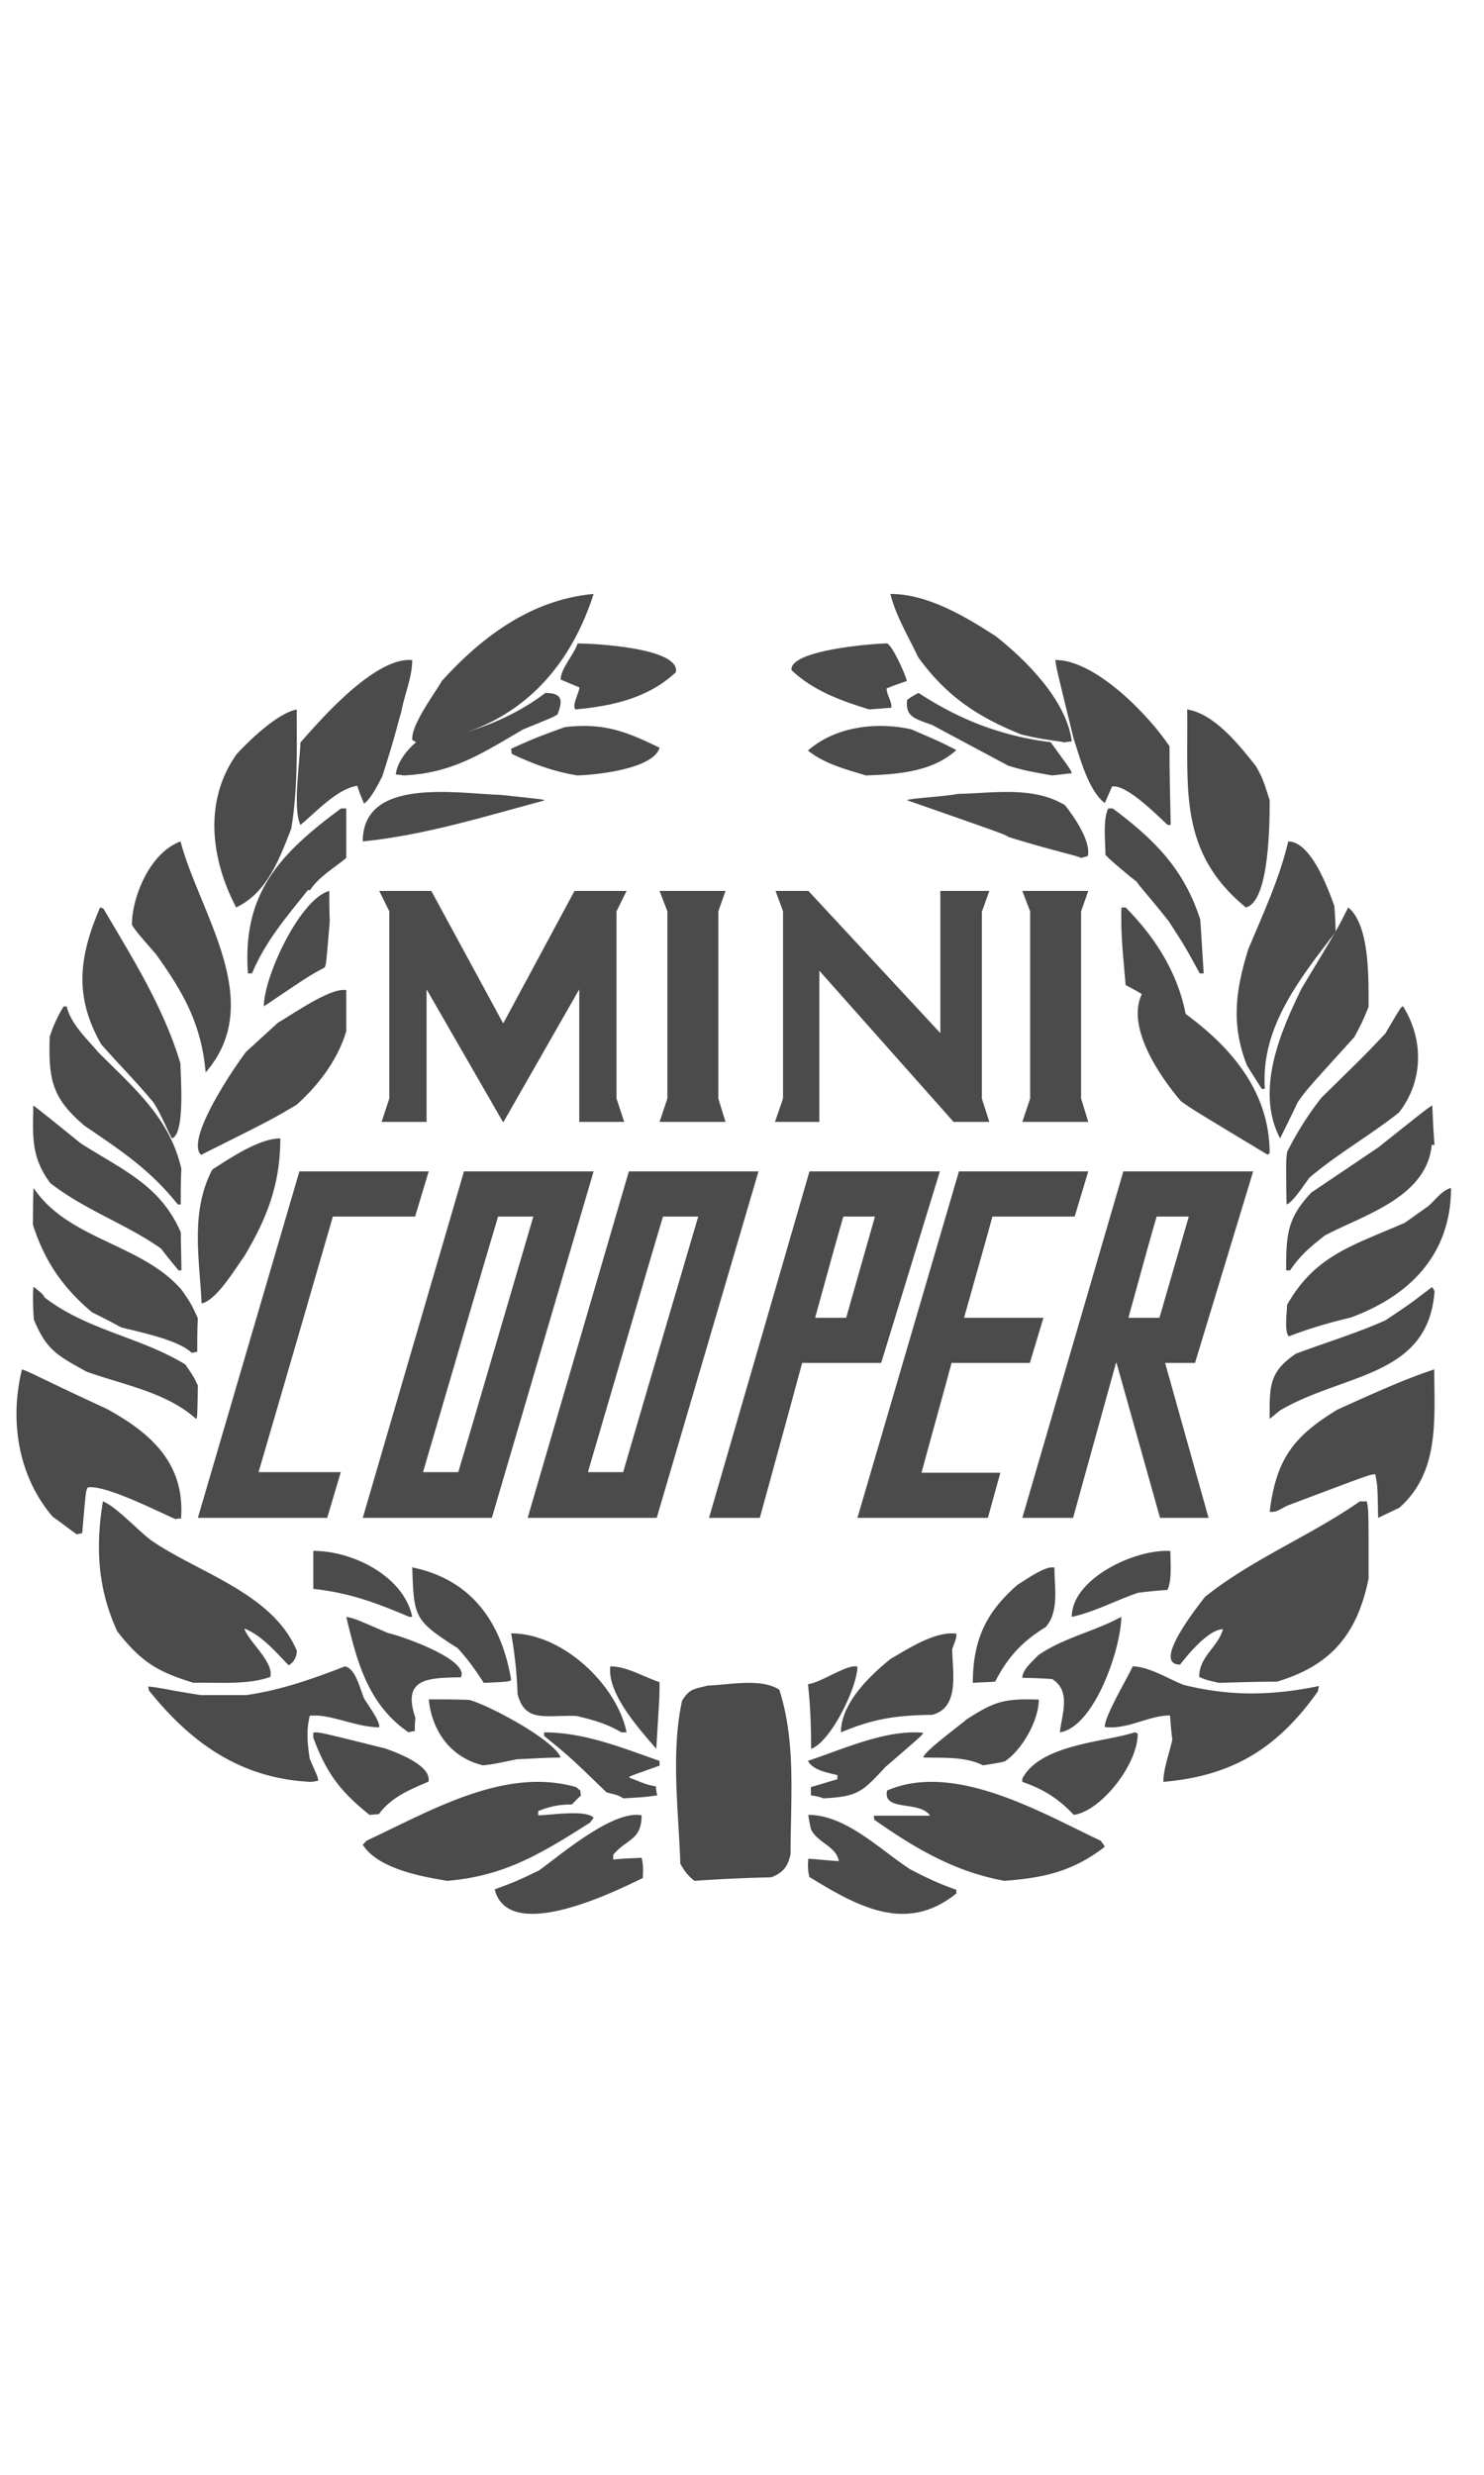 <svg xmlns="http://www.w3.org/2000/svg" width="90" height="150">
  <g fill="#4B4B4B" fill-rule="evenodd">
    <path d="M30 114.52c1.35-.507 1.35-.507 2.7-1.158 1.216-.869 4.49-3.692 6.212-3.33 0 1.52-.911 1.412-1.721 2.389v.29c.574-.073 1.148-.073 1.721-.11.102.399.102.761.068 1.231-1.327.628-8.096 4.101-8.98.688m19.087-.754c-.1-.406-.1-.665-.067-1.108.572.037 1.21.11 1.85.148-.135-.886-1.278-1.108-1.682-1.92a8.183 8.183 0 0 1-.168-.886c2.254 0 4.305 2.067 6.155 3.286.908.48 1.85.923 2.825 1.255v.222c-3.046 2.463-6 .78-8.913-.997m-6.97.234c-.412-.323-.618-.61-.858-1.04-.103-3.23-.583-6.674.103-9.867.446-.753.754-.717 1.577-.932 1.303-.036 3.189-.467 4.32.25 1.029 3.158.686 6.638.686 9.975-.171.753-.446 1.112-1.166 1.399-1.577.036-3.12.107-4.663.215m-14.987 0c-1.56-.255-4.193-.729-5.129-2.186.07-.073.173-.183.243-.255 3.846-1.786 8.351-4.483 12.683-3.244.07.036.173.146.277.219 0 .073 0 .182.035.291-.208.182-.381.365-.555.547-.762 0-1.317.11-2.044.4v.256c.693 0 2.876-.365 3.361.146-.07.11-.139.182-.208.291-2.98 1.895-5.198 3.244-8.663 3.535m33.792 0c-2.988-.544-5.35-1.921-7.886-3.697-.035-.11-.035-.182-.035-.254h3.405c-.626-.943-2.884-.218-2.606-1.523 4.1-1.776 9.414 1.378 12.958 3.046.07.108.174.217.243.362-1.91 1.486-3.683 1.885-6.08 2.066m-38.51-4c-1.688-1.354-2.582-2.436-3.41-4.679v-.31c.331-.038.331-.038 4.371.967.63.232 2.815 1.006 2.616 2.011-1.093.464-2.252.928-3.013 1.972-.199 0-.398.039-.563.039m42.708 0c-.93-1-1.891-1.577-3.119-2v-.192c1.095-2.116 5.142-2.23 6.8-2.808.067 0 .134.039.2.077 0 1.923-2.29 4.73-3.881 4.923m-27.32-1c-.289-.18-.289-.18-1.01-.36-2.238-2.162-2.238-2.162-3.789-3.424V105c2.454 0 4.727.937 7 1.73v.288c-1.84.649-1.84.649-1.84.72 1.082.433 1.082.433 1.623.541 0 .18.036.36.073.541-.794.108-.794.108-2.057.18m12.13 0c-.25-.108-.5-.145-.75-.18v-.506c.535-.145 1.071-.326 1.607-.47v-.253c-.572-.145-1.5-.29-1.786-.867 2.107-.687 4.714-1.916 7-1.699-.107.18-.107.18-2.286 2.06-1.428 1.518-1.643 1.807-3.786 1.915"/>
    <path d="M18.822 108c-4.24-.209-7.249-2.368-9.786-5.537-.036-.105-.036-.174-.036-.244.942.104 1.123.209 3.19.522h2.754c2.139-.313 3.987-.975 5.98-1.741.652.139.906 1.358 1.16 1.95.181.313 1.015 1.428.906 1.742-1.414 0-2.972-.836-4.204-.697-.217.906-.145 1.672 0 2.612.507 1.15.507 1.15.507 1.323-.181.035-.326.07-.47.07m51.731 0c0-.805.373-1.75.542-2.555a23.92 23.92 0 0 1-.135-1.47c-1.32 0-2.573.875-3.961.7 0-.7 1.388-2.975 1.693-3.675.947 0 2.2.77 3.08 1.12 2.81.7 5.35.665 8.227.07-.034.105-.068.21-.068.315-2.471 3.5-5.247 5.145-9.378 5.495m-41.264-1c-2.056-.504-3.103-2.185-3.29-4 .822 0 1.645 0 2.467.033 1.383.404 5.196 2.488 5.533 3.496-.897 0-1.794.068-2.654.101-1.458.303-1.458.303-2.056.37m30.325 0c-1.052-.545-2.465-.443-3.615-.477 0-.34 2.3-2.01 2.63-2.317 1.708-1.09 2.267-1.26 4.37-1.193 0 1.261-1.019 3.067-2.07 3.749-.428.102-.888.17-1.315.238m-19.814-1c-1.035-1.213-2.986-3.346-2.787-5 .996 0 1.99.625 2.986.956 0 .809 0 .809-.199 4.044m9.39 0c0-1.318-.04-2.6-.191-3.918.835-.11 2.392-1.245 3-1.062 0 1.208-1.595 4.54-2.81 4.98"/>
    <path d="M24.78 105c-2.495-1.705-3.138-4.353-3.78-7 .529.109.529.109 2.532.98.718.144 4.952 1.595 4.422 2.683-2.003.037-3.59.037-2.759 2.467-.037.254-.037.508-.037.797-.152 0-.265.037-.378.073m12.902 0c-.884-.53-1.732-.762-2.722-.994-1.874-.067-3.112.43-3.571-1.326A25.972 25.972 0 0 0 31 99c3.182 0 6.434 3.183 7 6h-.318M51 105c0-1.728 1.687-3.39 3.015-4.454 1.041-.598 2.693-1.695 3.985-1.53 0 .267 0 .267-.251.932 0 1.296.502 3.556-1.221 3.989-2.19.033-3.554.232-5.528 1.063m13.275 0c.165-1.256.66-2.513-.462-3.23a30.77 30.77 0 0 0-1.813-.073c0-.502.66-1.04.956-1.364C64.506 99.256 66.352 98.897 68 98c0 1.867-1.615 6.677-3.725 7m-34.935-3c-.491-.762-.981-1.45-1.585-2.104C25.075 98.192 25.113 98.01 25 95c3.698.762 5.434 3.446 6 6.818-.113.11-.113.11-1.66.182M59 102c0-2.583.792-4.293 2.738-5.966.396-.218 1.65-1.164 2.21-1.019 0 1.2.297 2.656-.528 3.602-1.418.873-2.276 1.782-3.068 3.31-.461.036-.89.036-1.352.073m-47.265-.003c-2.17-.672-3.15-1.238-4.62-3.112-1.19-2.581-1.33-5.092-.875-7.885.77.283 2.17 1.803 2.94 2.37 2.87 1.98 7.35 3.181 8.82 6.682 0 .354-.175.707-.49.884-.805-.813-1.61-1.803-2.695-2.228.28.814 1.82 2.051 1.575 2.935-1.4.495-3.15.318-4.655.354m62.189.003c-.774-.179-.774-.179-1.196-.357 0-1.25 1.126-1.786 1.442-2.893-.844 0-2.075 1.464-2.603 2.143-1.83 0 1.337-3.857 1.513-4.107C76 94.464 79.447 93.107 82.472 91h.423c.105.536.105.536.105 4.679-.704 3.464-2.357 5.285-5.558 6.25-1.196 0-2.357.035-3.518.071m-49.103-4c-2-.847-3.607-1.458-5.821-1.695V94c2.428 0 5.5 1.56 6 4h-.179M65 98c0-2.326 3.867-4.131 5.98-3.992 0 .66.108 1.77-.179 2.36-.608.035-1.217.104-1.79.174-1.325.451-2.686 1.18-4.011 1.458"/>
    <path d="M4.656 93c-.511-.369-.987-.738-1.462-1.07C1.111 89.494.563 86.136 1.331 83c.475.147 1.315.627 5.153 2.398 2.631 1.44 4.75 3.284 4.495 6.643-.11 0-.22 0-.33.036-.73-.295-4.312-2.14-5.335-1.918-.11.221-.11.221-.329 2.767-.146.037-.219.037-.329.074m78.922-1c-.034-1.929-.034-1.929-.169-2.64-.304 0-.304 0-5.33 1.896-.37.169-.674.44-1.079.372.405-3.214 1.45-4.568 4.115-6.192 1.89-.846 3.913-1.793 5.87-2.436 0 3.045.337 6.226-2.126 8.39-.438.204-.843.407-1.281.61M77 86c0-1.924-.069-2.836 1.592-3.95 1.8-.675 3.702-1.248 5.432-2.025 1.419-.945 1.419-.945 2.838-2.025.034.101.104.169.138.27-.38 5.232-5.57 4.962-9.377 7.223-.207.17-.415.338-.623.507m-65.108 0c-1.802-1.614-4.36-2.05-6.631-2.857-1.838-1.008-2.45-1.345-3.207-3.16-.072-.874-.072-1.95 0-1.983.54.437.54.437.649.639 2.63 2.017 5.801 2.386 8.54 4.067.505.74.505.74.757 1.277-.036 1.95-.036 1.95-.108 2.017m66.274-5c-.292-.269-.11-1.511-.11-1.914 1.712-2.989 3.898-3.56 7.14-4.97l1.42-1.008c.437-.37.801-.94 1.384-1.108 0 3.828-2.258 6.448-6.083 7.858-1.275.302-2.55.672-3.751 1.142M11.63 82c-.775-.772-3.1-1.25-4.28-1.544-.591-.331-1.181-.625-1.772-.92-1.734-1.47-2.841-3.014-3.579-5.293 0-.772 0-1.508.037-2.243 2.103 3.162 6.605 3.382 9.004 6.213.553.809.553.809.959 1.691-.037.662-.037 1.324-.037 2.022-.11.037-.221.037-.332.074m.598-3c-.143-2.818-.681-5.567.646-8.11C13.95 70.203 15.709 69 17 69c0 2.749-.79 4.811-2.188 7.148-.502.687-1.686 2.68-2.583 2.852M78 77c0-2.183.068-3.17 1.529-4.718l4.075-2.747c2.92-2.324 2.92-2.324 3.26-2.535.034.775.068 1.584.136 2.394h-.17c-.305 3.204-4.177 4.26-6.487 5.493-.883.704-1.46 1.162-2.105 2.113H78m-67.171 0c-.378-.453-.72-.871-1.063-1.324-2.125-1.498-4.628-2.335-6.72-3.972C1.882 70.136 1.985 68.882 2.019 67c.96.732 1.92 1.533 2.88 2.3 2.571 1.637 4.834 2.543 6.068 5.4 0 .732.034 1.498.034 2.3h-.171m-.05-4c-1.656-2.081-3.386-3.226-5.631-4.751-2.025-1.7-2.209-2.845-2.135-5.41A8.41 8.41 0 0 1 3.859 61h.185c.257 1.075 1.214 1.942 1.913 2.774 2.209 2.22 4.343 3.99 5.043 7.076-.037.693-.037 1.422-.037 2.15h-.184m67.246 0c-.038-2.624-.038-2.624.037-3.184a19.225 19.225 0 0 1 2.084-3.289c2.642-2.588 2.642-2.588 3.87-3.883C84.983 61 84.983 61 85.095 61c1.265 2.029 1.227 4.548-.26 6.437-1.713 1.365-3.76 2.52-5.434 3.954-.26.35-1.004 1.504-1.376 1.609m-1.126-3c-4.613-2.778-4.613-2.778-5.286-3.264C70.4 65.313 68.077 62.05 69.39 60c.169.035.303.07.472.104C73.363 62.222 77 65.243 77 69.896c-.034.035-.1.035-.1.104m-64.708 0c-.995-.963 2.174-5.528 2.727-6.242l1.953-1.783c.775-.428 3.17-2.14 4.128-1.962v2.497c-.516 1.712-1.658 3.245-3.022 4.458-1.51.892-1.51.892-5.786 3.032"/>
    <path d="M77.634 69c-1.532-2.908.034-6.497 1.3-9.082 2.165-3.59 2.165-3.59 2.831-4.918 1.333 1.077 1.233 4.451 1.233 6.03-.4.97-.4.97-.866 1.832-2.932 3.23-2.932 3.23-3.431 3.948-.334.718-.7 1.436-1.067 2.19m-67.198 0c-.169-.217-.609-1.371-1.116-2.165-1.016-1.227-2.099-2.31-3.181-3.536C4.514 60.449 4.75 58.067 6.07 55c.034 0 .101.036.203.073 1.76 2.994 3.655 5.989 4.67 9.38 0 .686.305 4.258-.508 4.547M30.536 68l4.593-8.036V68h2.727l-.466-1.418V55.236L38 54h-3.158l-4.306 8H30.5l-4.342-8H23l.61 1.236v11.346L23.143 68h2.728v-8.036L30.5 68h.036M43.565 61.564v5.018L44 68h-4l.475-1.418V55.236L40 54h4l-.435 1.236v6.328M65.565 61.564v5.018L66 68h-4l.475-1.418V55.236L62 54h4l-.435 1.236v6.328M47 68l.489-1.418V55.236L47.035 54h1.992l8.003 8.618V54H60l-.455 1.273v11.309L60 68h-2.167l-8.142-9.164V68H47"/>
    <path d="M76.522 66l-.896-1.416c-.97-2.47-.709-4.504.075-7.046.896-2.143 1.903-4.286 2.425-6.538 1.382 0 2.426 2.87 2.8 3.922.037.546.074 1.054.074 1.562-2.164 2.833-4.553 5.775-4.291 9.516h-.187m-64.048-1c-.255-2.888-1.31-4.791-3.019-7.17C8.328 56.539 8.328 56.539 8 56.063c0-1.7 1.091-4.384 2.946-5.063 1.164 4.383 5.238 9.718 1.528 14m59.4-3c-2.627-1.778-2.627-1.778-3.608-2.296-.127-1.556-.317-3.111-.253-4.704h.253c1.835 1.852 3.322 4.148 3.734 7h-.127M16 61c0-1.814 2.205-6.529 3.968-7 0 .58 0 1.197.032 1.813-.22 2.648-.22 2.648-.315 2.83-.945.507-.945.507-3.685 2.357m56.762-2c-.92-1.678-.92-1.678-1.873-3.15-1.157-1.473-1.872-2.227-1.94-2.398-.375-.274-1.804-1.473-1.906-1.644 0-.753-.17-2.123.17-2.808h.272c2.52 1.884 4.323 3.664 5.31 6.747.069 1.061.137 2.157.205 3.253h-.238"/>
    <path d="M15.036 59c-.353-4.846 1.906-7.235 5.646-10H21v3.003c-.706.58-1.73 1.195-2.188 1.946h-.14c-1.307 1.638-2.577 3.106-3.389 5.051h-.247"/>
    <path d="M14.322 55c-1.543-2.94-1.983-6.467.037-9.303.844-.899 2.46-2.455 3.636-2.697 0 2.386.073 4.842-.331 7.228-.698 1.764-1.432 3.873-3.342 4.772m61.234 0c-4.149-3.389-3.482-7.297-3.556-12 1.704.277 3.222 2.248 4.185 3.458.407.761.407.761.815 2.04 0 1.003.037 6.156-1.444 6.502m-9.997-3c-.242-.152-1.385-.343-4.362-1.256-.312-.19-.312-.19-6.197-2.245.173-.114 2.389-.228 3.081-.38 2.147-.039 4.57-.495 6.509.685.485.608 1.592 2.168 1.384 3.082L65.56 52M22 51c0-3.919 5.69-2.908 8.432-2.816C33 48.459 33 48.459 33 48.52c-3.54.95-7.287 2.113-11 2.48m48.815-1c-.63-.574-2.482-2.473-3.37-2.33-.149.323-.297.681-.445 1.004-1-.753-1.518-2.796-1.889-3.907-1.037-4.23-1.037-4.23-1.111-4.767 2.481 0 5.741 3.44 6.926 5.233 0 1.577.037 3.154.074 4.767h-.185"/>
    <path d="M18.222 50c-.48-.97-.037-3.846 0-4.996 1.26-1.437 4.556-5.21 6.778-4.995 0 1.042-.481 2.12-.667 3.162-.185.54-.259 1.114-1.148 3.882-.222.431-.703 1.402-1.11 1.653-.149-.36-.297-.719-.408-1.078-1.223.18-2.519 1.617-3.445 2.372M35 47c-1.464-.25-2.643-.685-3.964-1.308 0-.094-.036-.218-.036-.311 1.464-.655 1.464-.655 3.25-1.309 2.393-.28 3.75.28 5.75 1.246-.357 1.277-3.786 1.651-5 1.682m17.516 0c-1.23-.377-2.496-.691-3.516-1.508 1.652-1.445 4.113-1.76 6.258-1.289 1.687.723 1.687.723 2.742 1.257-1.441 1.32-3.55 1.477-5.484 1.54M24.48 47c-.185-.033-.332-.033-.48-.067.11-.766.664-1.466 1.291-2 2.766-.233 5.644-1.3 7.783-2.933 1.107 0 1.033.533.738 1.3-.258.167-.258.167-2.066.9-2.471 1.433-4.279 2.667-7.266 2.8m39.313 0c-1.61-.292-1.61-.292-2.634-.584-1.573-.844-3.11-1.656-4.61-2.468-1.06-.39-1.646-.487-1.536-1.526a4.73 4.73 0 0 1 .695-.422c2.488 1.623 4.975 2.598 8.012 2.987 1.207 1.656 1.207 1.656 1.28 1.883-.403.033-.805.098-1.207.13"/>
    <path d="M25.258 45c-.072-.037-.18-.11-.252-.148-.109-.89 1.405-2.889 1.802-3.593C29.295 38.52 32.287 36.334 36 36c-1.658 5.185-5.335 8.519-10.742 9m39.273 0c-.108-.074-1.082-.11-2.597-.481-2.668-1.075-4.544-2.334-6.239-4.667C55.118 38.63 54.325 37.333 54 36c2.272 0 4.544 1.37 6.384 2.556C62.223 40 64.676 42.444 65 44.926c-.144.037-.289.037-.469.074m-29.64-2c-.213-.274.215-.957.25-1.334-.392-.17-.749-.307-1.141-.478 0-.65.784-1.47 1.034-2.188.999 0 6.24.274 5.955 1.743-1.676 1.573-3.851 2.052-6.097 2.257m17.823 0c-1.687-.517-3.41-1.138-4.71-2.38-.176-1.206 4.921-1.62 5.8-1.62.316.138 1.09 1.828 1.195 2.276-.422.138-.808.276-1.23.448 0 .414.351.828.281 1.172-.457.035-.879.07-1.336.104M20.187 73.738h4.987L26 71h-7.843L12 92h7.843l.825-2.772h-4.987c1.272-4.332 3.75-12.857 4.506-15.49M38.138 71L32 92h7.828L46 71h-7.862zm-.345 18.228h-2.138c1.276-4.332 3.759-12.857 4.552-15.49h2.138c-1.276 4.331-3.793 12.856-4.552 15.49zM28.138 71L22 92h7.828L36 71h-7.862zm-.345 18.228h-2.138c1.276-4.332 3.759-12.857 4.552-15.49h2.138c-1.276 4.331-3.759 12.856-4.552 15.49zM49.093 71L43 92h3.08s1.301-4.713 2.568-9.391h4.792L57 71h-7.907zm.342 8.871c.822-2.98 1.438-5.233 1.712-6.134h1.917l-1.746 6.134h-1.883zm15.74-6.134L66 71h-7.843L52 92h7.912l.756-2.738h-4.781c.481-1.802 1.17-4.227 1.823-6.653h4.747l.825-2.738h-4.815c.79-2.807 1.479-5.233 1.72-6.134h4.987m7.3 8.872L76 71h-7.873L62 92h3.08s1.301-4.713 2.602-9.391h.034L70.352 92h2.944l-2.636-9.391h1.815zm-2.327-8.872h1.95l-1.78 6.134h-1.882c.822-2.98 1.438-5.233 1.712-6.134z"/>
  </g>
</svg>
